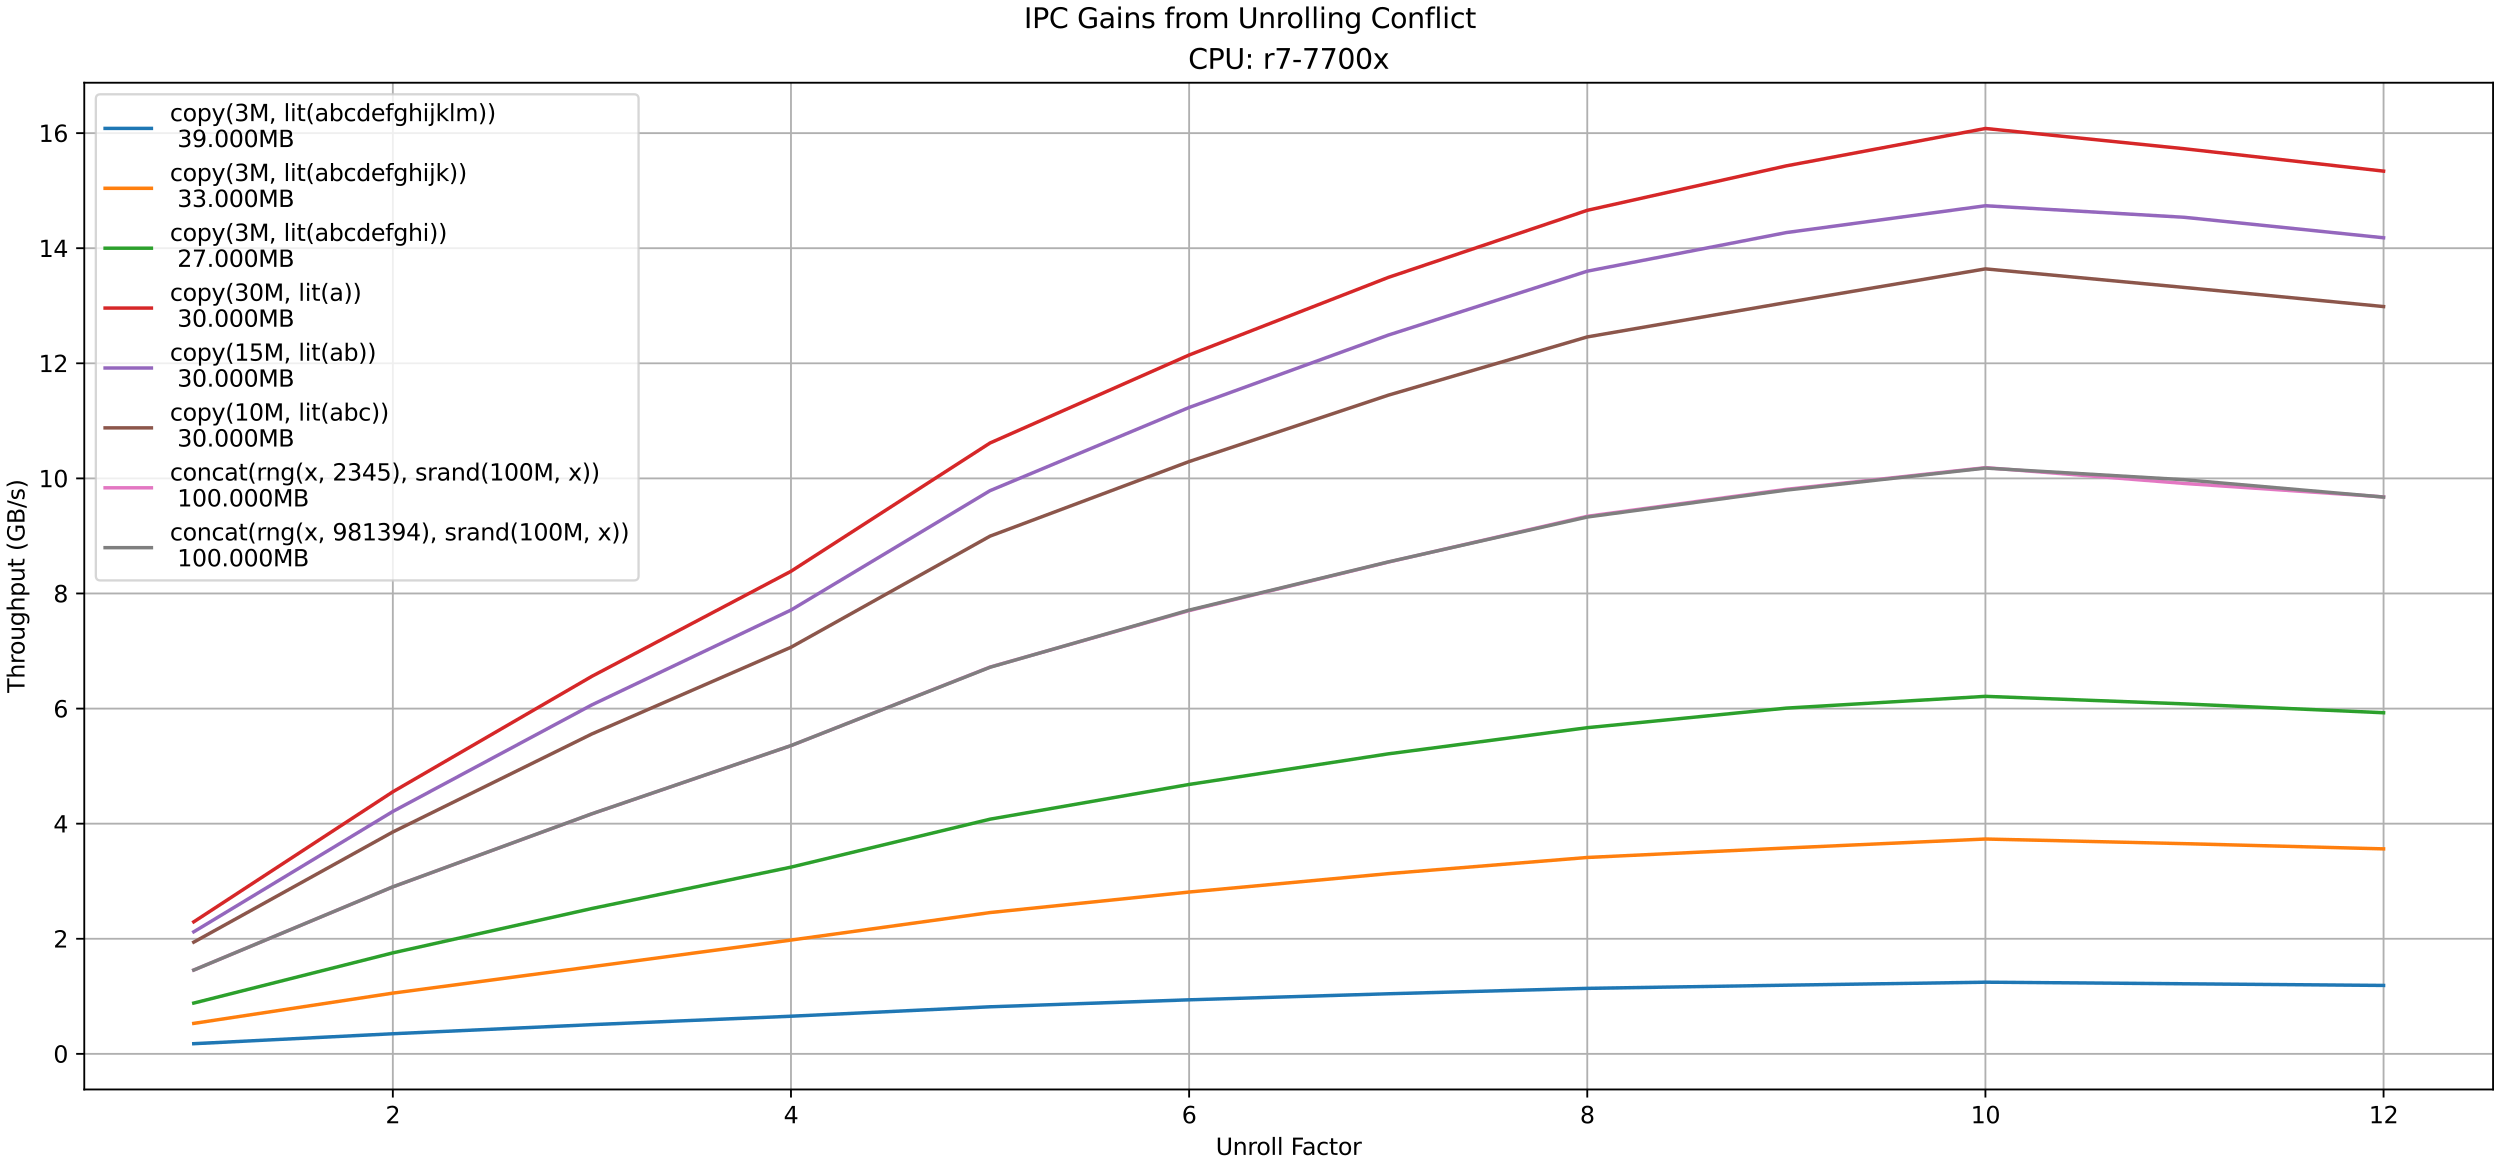 <?xml version="1.0" encoding="utf-8" standalone="no"?>
<!DOCTYPE svg PUBLIC "-//W3C//DTD SVG 1.1//EN"
  "http://www.w3.org/Graphics/SVG/1.1/DTD/svg11.dtd">
<svg xmlns:xlink="http://www.w3.org/1999/xlink" width="1080pt" height="504pt" viewBox="0 0 1080 504" xmlns="http://www.w3.org/2000/svg" version="1.1">
 <defs>
  <style type="text/css">*{stroke-linejoin: round; stroke-linecap: butt}</style>
 </defs>
 <g id="figure_1">
  <g id="patch_1">
   <path d="M 0 504 
L 1080 504 
L 1080 0 
L 0 0 
z
" style="fill: #ffffff"/>
  </g>
  <g id="axes_1">
   <g id="patch_2">
    <path d="M 36.403 470.644 
L 1077 470.644 
L 1077 35.733 
L 36.403 35.733 
z
" style="fill: #ffffff"/>
   </g>
   <g id="matplotlib.axis_1">
    <g id="xtick_1">
     <g id="line2d_1">
      <path d="M 169.703 470.644 
L 169.703 35.733 
" clip-path="url(#p9a62f4791c)" style="fill: none; stroke: #b0b0b0; stroke-width: 0.8; stroke-linecap: square"/>
     </g>
     <g id="line2d_2">
      <defs>
       <path id="m82bf6e3cf7" d="M 0 0 
L 0 3.5 
" style="stroke: #000000; stroke-width: 0.8"/>
      </defs>
      <g>
       <use xlink:href="#m82bf6e3cf7" x="169.703" y="470.644" style="stroke: #000000; stroke-width: 0.8"/>
      </g>
     </g>
     <g id="text_1">
      <!-- 2 -->
      <g transform="translate(166.522 485.242) scale(0.1 -0.1)">
       <defs>
        <path id="DejaVuSans-32" d="M 1228 531 
L 3431 531 
L 3431 0 
L 469 0 
L 469 531 
Q 828 903 1448 1529 
Q 2069 2156 2228 2338 
Q 2531 2678 2651 2914 
Q 2772 3150 2772 3378 
Q 2772 3750 2511 3984 
Q 2250 4219 1831 4219 
Q 1534 4219 1204 4116 
Q 875 4013 500 3803 
L 500 4441 
Q 881 4594 1212 4672 
Q 1544 4750 1819 4750 
Q 2544 4750 2975 4387 
Q 3406 4025 3406 3419 
Q 3406 3131 3298 2873 
Q 3191 2616 2906 2266 
Q 2828 2175 2409 1742 
Q 1991 1309 1228 531 
z
" transform="scale(0.016)"/>
       </defs>
       <use xlink:href="#DejaVuSans-32"/>
      </g>
     </g>
    </g>
    <g id="xtick_2">
     <g id="line2d_3">
      <path d="M 341.702 470.644 
L 341.702 35.733 
" clip-path="url(#p9a62f4791c)" style="fill: none; stroke: #b0b0b0; stroke-width: 0.8; stroke-linecap: square"/>
     </g>
     <g id="line2d_4">
      <g>
       <use xlink:href="#m82bf6e3cf7" x="341.702" y="470.644" style="stroke: #000000; stroke-width: 0.8"/>
      </g>
     </g>
     <g id="text_2">
      <!-- 4 -->
      <g transform="translate(338.521 485.242) scale(0.1 -0.1)">
       <defs>
        <path id="DejaVuSans-34" d="M 2419 4116 
L 825 1625 
L 2419 1625 
L 2419 4116 
z
M 2253 4666 
L 3047 4666 
L 3047 1625 
L 3713 1625 
L 3713 1100 
L 3047 1100 
L 3047 0 
L 2419 0 
L 2419 1100 
L 313 1100 
L 313 1709 
L 2253 4666 
z
" transform="scale(0.016)"/>
       </defs>
       <use xlink:href="#DejaVuSans-34"/>
      </g>
     </g>
    </g>
    <g id="xtick_3">
     <g id="line2d_5">
      <path d="M 513.702 470.644 
L 513.702 35.733 
" clip-path="url(#p9a62f4791c)" style="fill: none; stroke: #b0b0b0; stroke-width: 0.8; stroke-linecap: square"/>
     </g>
     <g id="line2d_6">
      <g>
       <use xlink:href="#m82bf6e3cf7" x="513.702" y="470.644" style="stroke: #000000; stroke-width: 0.8"/>
      </g>
     </g>
     <g id="text_3">
      <!-- 6 -->
      <g transform="translate(510.52 485.242) scale(0.1 -0.1)">
       <defs>
        <path id="DejaVuSans-36" d="M 2113 2584 
Q 1688 2584 1439 2293 
Q 1191 2003 1191 1497 
Q 1191 994 1439 701 
Q 1688 409 2113 409 
Q 2538 409 2786 701 
Q 3034 994 3034 1497 
Q 3034 2003 2786 2293 
Q 2538 2584 2113 2584 
z
M 3366 4563 
L 3366 3988 
Q 3128 4100 2886 4159 
Q 2644 4219 2406 4219 
Q 1781 4219 1451 3797 
Q 1122 3375 1075 2522 
Q 1259 2794 1537 2939 
Q 1816 3084 2150 3084 
Q 2853 3084 3261 2657 
Q 3669 2231 3669 1497 
Q 3669 778 3244 343 
Q 2819 -91 2113 -91 
Q 1303 -91 875 529 
Q 447 1150 447 2328 
Q 447 3434 972 4092 
Q 1497 4750 2381 4750 
Q 2619 4750 2861 4703 
Q 3103 4656 3366 4563 
z
" transform="scale(0.016)"/>
       </defs>
       <use xlink:href="#DejaVuSans-36"/>
      </g>
     </g>
    </g>
    <g id="xtick_4">
     <g id="line2d_7">
      <path d="M 685.701 470.644 
L 685.701 35.733 
" clip-path="url(#p9a62f4791c)" style="fill: none; stroke: #b0b0b0; stroke-width: 0.8; stroke-linecap: square"/>
     </g>
     <g id="line2d_8">
      <g>
       <use xlink:href="#m82bf6e3cf7" x="685.701" y="470.644" style="stroke: #000000; stroke-width: 0.8"/>
      </g>
     </g>
     <g id="text_4">
      <!-- 8 -->
      <g transform="translate(682.52 485.242) scale(0.1 -0.1)">
       <defs>
        <path id="DejaVuSans-38" d="M 2034 2216 
Q 1584 2216 1326 1975 
Q 1069 1734 1069 1313 
Q 1069 891 1326 650 
Q 1584 409 2034 409 
Q 2484 409 2743 651 
Q 3003 894 3003 1313 
Q 3003 1734 2745 1975 
Q 2488 2216 2034 2216 
z
M 1403 2484 
Q 997 2584 770 2862 
Q 544 3141 544 3541 
Q 544 4100 942 4425 
Q 1341 4750 2034 4750 
Q 2731 4750 3128 4425 
Q 3525 4100 3525 3541 
Q 3525 3141 3298 2862 
Q 3072 2584 2669 2484 
Q 3125 2378 3379 2068 
Q 3634 1759 3634 1313 
Q 3634 634 3220 271 
Q 2806 -91 2034 -91 
Q 1263 -91 848 271 
Q 434 634 434 1313 
Q 434 1759 690 2068 
Q 947 2378 1403 2484 
z
M 1172 3481 
Q 1172 3119 1398 2916 
Q 1625 2713 2034 2713 
Q 2441 2713 2670 2916 
Q 2900 3119 2900 3481 
Q 2900 3844 2670 4047 
Q 2441 4250 2034 4250 
Q 1625 4250 1398 4047 
Q 1172 3844 1172 3481 
z
" transform="scale(0.016)"/>
       </defs>
       <use xlink:href="#DejaVuSans-38"/>
      </g>
     </g>
    </g>
    <g id="xtick_5">
     <g id="line2d_9">
      <path d="M 857.701 470.644 
L 857.701 35.733 
" clip-path="url(#p9a62f4791c)" style="fill: none; stroke: #b0b0b0; stroke-width: 0.8; stroke-linecap: square"/>
     </g>
     <g id="line2d_10">
      <g>
       <use xlink:href="#m82bf6e3cf7" x="857.701" y="470.644" style="stroke: #000000; stroke-width: 0.8"/>
      </g>
     </g>
     <g id="text_5">
      <!-- 10 -->
      <g transform="translate(851.338 485.242) scale(0.1 -0.1)">
       <defs>
        <path id="DejaVuSans-31" d="M 794 531 
L 1825 531 
L 1825 4091 
L 703 3866 
L 703 4441 
L 1819 4666 
L 2450 4666 
L 2450 531 
L 3481 531 
L 3481 0 
L 794 0 
L 794 531 
z
" transform="scale(0.016)"/>
        <path id="DejaVuSans-30" d="M 2034 4250 
Q 1547 4250 1301 3770 
Q 1056 3291 1056 2328 
Q 1056 1369 1301 889 
Q 1547 409 2034 409 
Q 2525 409 2770 889 
Q 3016 1369 3016 2328 
Q 3016 3291 2770 3770 
Q 2525 4250 2034 4250 
z
M 2034 4750 
Q 2819 4750 3233 4129 
Q 3647 3509 3647 2328 
Q 3647 1150 3233 529 
Q 2819 -91 2034 -91 
Q 1250 -91 836 529 
Q 422 1150 422 2328 
Q 422 3509 836 4129 
Q 1250 4750 2034 4750 
z
" transform="scale(0.016)"/>
       </defs>
       <use xlink:href="#DejaVuSans-31"/>
       <use xlink:href="#DejaVuSans-30" x="63.623"/>
      </g>
     </g>
    </g>
    <g id="xtick_6">
     <g id="line2d_11">
      <path d="M 1029.7 470.644 
L 1029.7 35.733 
" clip-path="url(#p9a62f4791c)" style="fill: none; stroke: #b0b0b0; stroke-width: 0.8; stroke-linecap: square"/>
     </g>
     <g id="line2d_12">
      <g>
       <use xlink:href="#m82bf6e3cf7" x="1029.7" y="470.644" style="stroke: #000000; stroke-width: 0.8"/>
      </g>
     </g>
     <g id="text_6">
      <!-- 12 -->
      <g transform="translate(1023.337 485.242) scale(0.1 -0.1)">
       <use xlink:href="#DejaVuSans-31"/>
       <use xlink:href="#DejaVuSans-32" x="63.623"/>
      </g>
     </g>
    </g>
    <g id="text_7">
     <!-- Unroll Factor -->
     <g transform="translate(525.196 498.92) scale(0.1 -0.1)">
      <defs>
       <path id="DejaVuSans-55" d="M 556 4666 
L 1191 4666 
L 1191 1831 
Q 1191 1081 1462 751 
Q 1734 422 2344 422 
Q 2950 422 3222 751 
Q 3494 1081 3494 1831 
L 3494 4666 
L 4128 4666 
L 4128 1753 
Q 4128 841 3676 375 
Q 3225 -91 2344 -91 
Q 1459 -91 1007 375 
Q 556 841 556 1753 
L 556 4666 
z
" transform="scale(0.016)"/>
       <path id="DejaVuSans-6e" d="M 3513 2113 
L 3513 0 
L 2938 0 
L 2938 2094 
Q 2938 2591 2744 2837 
Q 2550 3084 2163 3084 
Q 1697 3084 1428 2787 
Q 1159 2491 1159 1978 
L 1159 0 
L 581 0 
L 581 3500 
L 1159 3500 
L 1159 2956 
Q 1366 3272 1645 3428 
Q 1925 3584 2291 3584 
Q 2894 3584 3203 3211 
Q 3513 2838 3513 2113 
z
" transform="scale(0.016)"/>
       <path id="DejaVuSans-72" d="M 2631 2963 
Q 2534 3019 2420 3045 
Q 2306 3072 2169 3072 
Q 1681 3072 1420 2755 
Q 1159 2438 1159 1844 
L 1159 0 
L 581 0 
L 581 3500 
L 1159 3500 
L 1159 2956 
Q 1341 3275 1631 3429 
Q 1922 3584 2338 3584 
Q 2397 3584 2469 3576 
Q 2541 3569 2628 3553 
L 2631 2963 
z
" transform="scale(0.016)"/>
       <path id="DejaVuSans-6f" d="M 1959 3097 
Q 1497 3097 1228 2736 
Q 959 2375 959 1747 
Q 959 1119 1226 758 
Q 1494 397 1959 397 
Q 2419 397 2687 759 
Q 2956 1122 2956 1747 
Q 2956 2369 2687 2733 
Q 2419 3097 1959 3097 
z
M 1959 3584 
Q 2709 3584 3137 3096 
Q 3566 2609 3566 1747 
Q 3566 888 3137 398 
Q 2709 -91 1959 -91 
Q 1206 -91 779 398 
Q 353 888 353 1747 
Q 353 2609 779 3096 
Q 1206 3584 1959 3584 
z
" transform="scale(0.016)"/>
       <path id="DejaVuSans-6c" d="M 603 4863 
L 1178 4863 
L 1178 0 
L 603 0 
L 603 4863 
z
" transform="scale(0.016)"/>
       <path id="DejaVuSans-20" transform="scale(0.016)"/>
       <path id="DejaVuSans-46" d="M 628 4666 
L 3309 4666 
L 3309 4134 
L 1259 4134 
L 1259 2759 
L 3109 2759 
L 3109 2228 
L 1259 2228 
L 1259 0 
L 628 0 
L 628 4666 
z
" transform="scale(0.016)"/>
       <path id="DejaVuSans-61" d="M 2194 1759 
Q 1497 1759 1228 1600 
Q 959 1441 959 1056 
Q 959 750 1161 570 
Q 1363 391 1709 391 
Q 2188 391 2477 730 
Q 2766 1069 2766 1631 
L 2766 1759 
L 2194 1759 
z
M 3341 1997 
L 3341 0 
L 2766 0 
L 2766 531 
Q 2569 213 2275 61 
Q 1981 -91 1556 -91 
Q 1019 -91 701 211 
Q 384 513 384 1019 
Q 384 1609 779 1909 
Q 1175 2209 1959 2209 
L 2766 2209 
L 2766 2266 
Q 2766 2663 2505 2880 
Q 2244 3097 1772 3097 
Q 1472 3097 1187 3025 
Q 903 2953 641 2809 
L 641 3341 
Q 956 3463 1253 3523 
Q 1550 3584 1831 3584 
Q 2591 3584 2966 3190 
Q 3341 2797 3341 1997 
z
" transform="scale(0.016)"/>
       <path id="DejaVuSans-63" d="M 3122 3366 
L 3122 2828 
Q 2878 2963 2633 3030 
Q 2388 3097 2138 3097 
Q 1578 3097 1268 2742 
Q 959 2388 959 1747 
Q 959 1106 1268 751 
Q 1578 397 2138 397 
Q 2388 397 2633 464 
Q 2878 531 3122 666 
L 3122 134 
Q 2881 22 2623 -34 
Q 2366 -91 2075 -91 
Q 1284 -91 818 406 
Q 353 903 353 1747 
Q 353 2603 823 3093 
Q 1294 3584 2113 3584 
Q 2378 3584 2631 3529 
Q 2884 3475 3122 3366 
z
" transform="scale(0.016)"/>
       <path id="DejaVuSans-74" d="M 1172 4494 
L 1172 3500 
L 2356 3500 
L 2356 3053 
L 1172 3053 
L 1172 1153 
Q 1172 725 1289 603 
Q 1406 481 1766 481 
L 2356 481 
L 2356 0 
L 1766 0 
Q 1100 0 847 248 
Q 594 497 594 1153 
L 594 3053 
L 172 3053 
L 172 3500 
L 594 3500 
L 594 4494 
L 1172 4494 
z
" transform="scale(0.016)"/>
      </defs>
      <use xlink:href="#DejaVuSans-55"/>
      <use xlink:href="#DejaVuSans-6e" x="73.193"/>
      <use xlink:href="#DejaVuSans-72" x="136.572"/>
      <use xlink:href="#DejaVuSans-6f" x="175.436"/>
      <use xlink:href="#DejaVuSans-6c" x="236.617"/>
      <use xlink:href="#DejaVuSans-6c" x="264.4"/>
      <use xlink:href="#DejaVuSans-20" x="292.184"/>
      <use xlink:href="#DejaVuSans-46" x="323.971"/>
      <use xlink:href="#DejaVuSans-61" x="372.365"/>
      <use xlink:href="#DejaVuSans-63" x="433.645"/>
      <use xlink:href="#DejaVuSans-74" x="488.625"/>
      <use xlink:href="#DejaVuSans-6f" x="527.834"/>
      <use xlink:href="#DejaVuSans-72" x="589.016"/>
     </g>
    </g>
   </g>
   <g id="matplotlib.axis_2">
    <g id="ytick_1">
     <g id="line2d_13">
      <path d="M 36.403 455.265 
L 1077 455.265 
" clip-path="url(#p9a62f4791c)" style="fill: none; stroke: #b0b0b0; stroke-width: 0.8; stroke-linecap: square"/>
     </g>
     <g id="line2d_14">
      <defs>
       <path id="mc7af6d053e" d="M 0 0 
L -3.5 0 
" style="stroke: #000000; stroke-width: 0.8"/>
      </defs>
      <g>
       <use xlink:href="#mc7af6d053e" x="36.403" y="455.265" style="stroke: #000000; stroke-width: 0.8"/>
      </g>
     </g>
     <g id="text_8">
      <!-- 0 -->
      <g transform="translate(23.041 459.064) scale(0.1 -0.1)">
       <use xlink:href="#DejaVuSans-30"/>
      </g>
     </g>
    </g>
    <g id="ytick_2">
     <g id="line2d_15">
      <path d="M 36.403 405.545 
L 1077 405.545 
" clip-path="url(#p9a62f4791c)" style="fill: none; stroke: #b0b0b0; stroke-width: 0.8; stroke-linecap: square"/>
     </g>
     <g id="line2d_16">
      <g>
       <use xlink:href="#mc7af6d053e" x="36.403" y="405.545" style="stroke: #000000; stroke-width: 0.8"/>
      </g>
     </g>
     <g id="text_9">
      <!-- 2 -->
      <g transform="translate(23.041 409.344) scale(0.1 -0.1)">
       <use xlink:href="#DejaVuSans-32"/>
      </g>
     </g>
    </g>
    <g id="ytick_3">
     <g id="line2d_17">
      <path d="M 36.403 355.824 
L 1077 355.824 
" clip-path="url(#p9a62f4791c)" style="fill: none; stroke: #b0b0b0; stroke-width: 0.8; stroke-linecap: square"/>
     </g>
     <g id="line2d_18">
      <g>
       <use xlink:href="#mc7af6d053e" x="36.403" y="355.824" style="stroke: #000000; stroke-width: 0.8"/>
      </g>
     </g>
     <g id="text_10">
      <!-- 4 -->
      <g transform="translate(23.041 359.624) scale(0.1 -0.1)">
       <use xlink:href="#DejaVuSans-34"/>
      </g>
     </g>
    </g>
    <g id="ytick_4">
     <g id="line2d_19">
      <path d="M 36.403 306.104 
L 1077 306.104 
" clip-path="url(#p9a62f4791c)" style="fill: none; stroke: #b0b0b0; stroke-width: 0.8; stroke-linecap: square"/>
     </g>
     <g id="line2d_20">
      <g>
       <use xlink:href="#mc7af6d053e" x="36.403" y="306.104" style="stroke: #000000; stroke-width: 0.8"/>
      </g>
     </g>
     <g id="text_11">
      <!-- 6 -->
      <g transform="translate(23.041 309.903) scale(0.1 -0.1)">
       <use xlink:href="#DejaVuSans-36"/>
      </g>
     </g>
    </g>
    <g id="ytick_5">
     <g id="line2d_21">
      <path d="M 36.403 256.384 
L 1077 256.384 
" clip-path="url(#p9a62f4791c)" style="fill: none; stroke: #b0b0b0; stroke-width: 0.8; stroke-linecap: square"/>
     </g>
     <g id="line2d_22">
      <g>
       <use xlink:href="#mc7af6d053e" x="36.403" y="256.384" style="stroke: #000000; stroke-width: 0.8"/>
      </g>
     </g>
     <g id="text_12">
      <!-- 8 -->
      <g transform="translate(23.041 260.183) scale(0.1 -0.1)">
       <use xlink:href="#DejaVuSans-38"/>
      </g>
     </g>
    </g>
    <g id="ytick_6">
     <g id="line2d_23">
      <path d="M 36.403 206.663 
L 1077 206.663 
" clip-path="url(#p9a62f4791c)" style="fill: none; stroke: #b0b0b0; stroke-width: 0.8; stroke-linecap: square"/>
     </g>
     <g id="line2d_24">
      <g>
       <use xlink:href="#mc7af6d053e" x="36.403" y="206.663" style="stroke: #000000; stroke-width: 0.8"/>
      </g>
     </g>
     <g id="text_13">
      <!-- 10 -->
      <g transform="translate(16.678 210.463) scale(0.1 -0.1)">
       <use xlink:href="#DejaVuSans-31"/>
       <use xlink:href="#DejaVuSans-30" x="63.623"/>
      </g>
     </g>
    </g>
    <g id="ytick_7">
     <g id="line2d_25">
      <path d="M 36.403 156.943 
L 1077 156.943 
" clip-path="url(#p9a62f4791c)" style="fill: none; stroke: #b0b0b0; stroke-width: 0.8; stroke-linecap: square"/>
     </g>
     <g id="line2d_26">
      <g>
       <use xlink:href="#mc7af6d053e" x="36.403" y="156.943" style="stroke: #000000; stroke-width: 0.8"/>
      </g>
     </g>
     <g id="text_14">
      <!-- 12 -->
      <g transform="translate(16.678 160.742) scale(0.1 -0.1)">
       <use xlink:href="#DejaVuSans-31"/>
       <use xlink:href="#DejaVuSans-32" x="63.623"/>
      </g>
     </g>
    </g>
    <g id="ytick_8">
     <g id="line2d_27">
      <path d="M 36.403 107.223 
L 1077 107.223 
" clip-path="url(#p9a62f4791c)" style="fill: none; stroke: #b0b0b0; stroke-width: 0.8; stroke-linecap: square"/>
     </g>
     <g id="line2d_28">
      <g>
       <use xlink:href="#mc7af6d053e" x="36.403" y="107.223" style="stroke: #000000; stroke-width: 0.8"/>
      </g>
     </g>
     <g id="text_15">
      <!-- 14 -->
      <g transform="translate(16.678 111.022) scale(0.1 -0.1)">
       <use xlink:href="#DejaVuSans-31"/>
       <use xlink:href="#DejaVuSans-34" x="63.623"/>
      </g>
     </g>
    </g>
    <g id="ytick_9">
     <g id="line2d_29">
      <path d="M 36.403 57.503 
L 1077 57.503 
" clip-path="url(#p9a62f4791c)" style="fill: none; stroke: #b0b0b0; stroke-width: 0.8; stroke-linecap: square"/>
     </g>
     <g id="line2d_30">
      <g>
       <use xlink:href="#mc7af6d053e" x="36.403" y="57.503" style="stroke: #000000; stroke-width: 0.8"/>
      </g>
     </g>
     <g id="text_16">
      <!-- 16 -->
      <g transform="translate(16.678 61.302) scale(0.1 -0.1)">
       <use xlink:href="#DejaVuSans-31"/>
       <use xlink:href="#DejaVuSans-36" x="63.623"/>
      </g>
     </g>
    </g>
    <g id="text_17">
     <!-- Throughput (GB/s) -->
     <g transform="translate(10.599 299.312) rotate(-90) scale(0.1 -0.1)">
      <defs>
       <path id="DejaVuSans-54" d="M -19 4666 
L 3928 4666 
L 3928 4134 
L 2272 4134 
L 2272 0 
L 1638 0 
L 1638 4134 
L -19 4134 
L -19 4666 
z
" transform="scale(0.016)"/>
       <path id="DejaVuSans-68" d="M 3513 2113 
L 3513 0 
L 2938 0 
L 2938 2094 
Q 2938 2591 2744 2837 
Q 2550 3084 2163 3084 
Q 1697 3084 1428 2787 
Q 1159 2491 1159 1978 
L 1159 0 
L 581 0 
L 581 4863 
L 1159 4863 
L 1159 2956 
Q 1366 3272 1645 3428 
Q 1925 3584 2291 3584 
Q 2894 3584 3203 3211 
Q 3513 2838 3513 2113 
z
" transform="scale(0.016)"/>
       <path id="DejaVuSans-75" d="M 544 1381 
L 544 3500 
L 1119 3500 
L 1119 1403 
Q 1119 906 1312 657 
Q 1506 409 1894 409 
Q 2359 409 2629 706 
Q 2900 1003 2900 1516 
L 2900 3500 
L 3475 3500 
L 3475 0 
L 2900 0 
L 2900 538 
Q 2691 219 2414 64 
Q 2138 -91 1772 -91 
Q 1169 -91 856 284 
Q 544 659 544 1381 
z
M 1991 3584 
L 1991 3584 
z
" transform="scale(0.016)"/>
       <path id="DejaVuSans-67" d="M 2906 1791 
Q 2906 2416 2648 2759 
Q 2391 3103 1925 3103 
Q 1463 3103 1205 2759 
Q 947 2416 947 1791 
Q 947 1169 1205 825 
Q 1463 481 1925 481 
Q 2391 481 2648 825 
Q 2906 1169 2906 1791 
z
M 3481 434 
Q 3481 -459 3084 -895 
Q 2688 -1331 1869 -1331 
Q 1566 -1331 1297 -1286 
Q 1028 -1241 775 -1147 
L 775 -588 
Q 1028 -725 1275 -790 
Q 1522 -856 1778 -856 
Q 2344 -856 2625 -561 
Q 2906 -266 2906 331 
L 2906 616 
Q 2728 306 2450 153 
Q 2172 0 1784 0 
Q 1141 0 747 490 
Q 353 981 353 1791 
Q 353 2603 747 3093 
Q 1141 3584 1784 3584 
Q 2172 3584 2450 3431 
Q 2728 3278 2906 2969 
L 2906 3500 
L 3481 3500 
L 3481 434 
z
" transform="scale(0.016)"/>
       <path id="DejaVuSans-70" d="M 1159 525 
L 1159 -1331 
L 581 -1331 
L 581 3500 
L 1159 3500 
L 1159 2969 
Q 1341 3281 1617 3432 
Q 1894 3584 2278 3584 
Q 2916 3584 3314 3078 
Q 3713 2572 3713 1747 
Q 3713 922 3314 415 
Q 2916 -91 2278 -91 
Q 1894 -91 1617 61 
Q 1341 213 1159 525 
z
M 3116 1747 
Q 3116 2381 2855 2742 
Q 2594 3103 2138 3103 
Q 1681 3103 1420 2742 
Q 1159 2381 1159 1747 
Q 1159 1113 1420 752 
Q 1681 391 2138 391 
Q 2594 391 2855 752 
Q 3116 1113 3116 1747 
z
" transform="scale(0.016)"/>
       <path id="DejaVuSans-28" d="M 1984 4856 
Q 1566 4138 1362 3434 
Q 1159 2731 1159 2009 
Q 1159 1288 1364 580 
Q 1569 -128 1984 -844 
L 1484 -844 
Q 1016 -109 783 600 
Q 550 1309 550 2009 
Q 550 2706 781 3412 
Q 1013 4119 1484 4856 
L 1984 4856 
z
" transform="scale(0.016)"/>
       <path id="DejaVuSans-47" d="M 3809 666 
L 3809 1919 
L 2778 1919 
L 2778 2438 
L 4434 2438 
L 4434 434 
Q 4069 175 3628 42 
Q 3188 -91 2688 -91 
Q 1594 -91 976 548 
Q 359 1188 359 2328 
Q 359 3472 976 4111 
Q 1594 4750 2688 4750 
Q 3144 4750 3555 4637 
Q 3966 4525 4313 4306 
L 4313 3634 
Q 3963 3931 3569 4081 
Q 3175 4231 2741 4231 
Q 1884 4231 1454 3753 
Q 1025 3275 1025 2328 
Q 1025 1384 1454 906 
Q 1884 428 2741 428 
Q 3075 428 3337 486 
Q 3600 544 3809 666 
z
" transform="scale(0.016)"/>
       <path id="DejaVuSans-42" d="M 1259 2228 
L 1259 519 
L 2272 519 
Q 2781 519 3026 730 
Q 3272 941 3272 1375 
Q 3272 1813 3026 2020 
Q 2781 2228 2272 2228 
L 1259 2228 
z
M 1259 4147 
L 1259 2741 
L 2194 2741 
Q 2656 2741 2882 2914 
Q 3109 3088 3109 3444 
Q 3109 3797 2882 3972 
Q 2656 4147 2194 4147 
L 1259 4147 
z
M 628 4666 
L 2241 4666 
Q 2963 4666 3353 4366 
Q 3744 4066 3744 3513 
Q 3744 3084 3544 2831 
Q 3344 2578 2956 2516 
Q 3422 2416 3680 2098 
Q 3938 1781 3938 1306 
Q 3938 681 3513 340 
Q 3088 0 2303 0 
L 628 0 
L 628 4666 
z
" transform="scale(0.016)"/>
       <path id="DejaVuSans-2f" d="M 1625 4666 
L 2156 4666 
L 531 -594 
L 0 -594 
L 1625 4666 
z
" transform="scale(0.016)"/>
       <path id="DejaVuSans-73" d="M 2834 3397 
L 2834 2853 
Q 2591 2978 2328 3040 
Q 2066 3103 1784 3103 
Q 1356 3103 1142 2972 
Q 928 2841 928 2578 
Q 928 2378 1081 2264 
Q 1234 2150 1697 2047 
L 1894 2003 
Q 2506 1872 2764 1633 
Q 3022 1394 3022 966 
Q 3022 478 2636 193 
Q 2250 -91 1575 -91 
Q 1294 -91 989 -36 
Q 684 19 347 128 
L 347 722 
Q 666 556 975 473 
Q 1284 391 1588 391 
Q 1994 391 2212 530 
Q 2431 669 2431 922 
Q 2431 1156 2273 1281 
Q 2116 1406 1581 1522 
L 1381 1569 
Q 847 1681 609 1914 
Q 372 2147 372 2553 
Q 372 3047 722 3315 
Q 1072 3584 1716 3584 
Q 2034 3584 2315 3537 
Q 2597 3491 2834 3397 
z
" transform="scale(0.016)"/>
       <path id="DejaVuSans-29" d="M 513 4856 
L 1013 4856 
Q 1481 4119 1714 3412 
Q 1947 2706 1947 2009 
Q 1947 1309 1714 600 
Q 1481 -109 1013 -844 
L 513 -844 
Q 928 -128 1133 580 
Q 1338 1288 1338 2009 
Q 1338 2731 1133 3434 
Q 928 4138 513 4856 
z
" transform="scale(0.016)"/>
      </defs>
      <use xlink:href="#DejaVuSans-54"/>
      <use xlink:href="#DejaVuSans-68" x="61.084"/>
      <use xlink:href="#DejaVuSans-72" x="124.463"/>
      <use xlink:href="#DejaVuSans-6f" x="163.326"/>
      <use xlink:href="#DejaVuSans-75" x="224.508"/>
      <use xlink:href="#DejaVuSans-67" x="287.887"/>
      <use xlink:href="#DejaVuSans-68" x="351.363"/>
      <use xlink:href="#DejaVuSans-70" x="414.742"/>
      <use xlink:href="#DejaVuSans-75" x="478.219"/>
      <use xlink:href="#DejaVuSans-74" x="541.598"/>
      <use xlink:href="#DejaVuSans-20" x="580.807"/>
      <use xlink:href="#DejaVuSans-28" x="612.594"/>
      <use xlink:href="#DejaVuSans-47" x="651.607"/>
      <use xlink:href="#DejaVuSans-42" x="729.098"/>
      <use xlink:href="#DejaVuSans-2f" x="797.701"/>
      <use xlink:href="#DejaVuSans-73" x="831.393"/>
      <use xlink:href="#DejaVuSans-29" x="883.492"/>
     </g>
    </g>
   </g>
   <g id="line2d_31">
    <path d="M 83.703 450.875 
L 169.703 446.572 
L 255.703 442.644 
L 341.702 439.004 
L 427.702 434.932 
L 513.702 431.919 
L 599.701 429.301 
L 685.701 426.972 
L 771.701 425.6 
L 857.701 424.307 
L 943.7 424.995 
L 1029.7 425.706 
" clip-path="url(#p9a62f4791c)" style="fill: none; stroke: #1f77b4; stroke-width: 1.5; stroke-linecap: square"/>
   </g>
   <g id="line2d_32">
    <path d="M 83.703 442.099 
L 169.703 429.025 
L 255.703 417.597 
L 341.702 406.107 
L 427.702 394.221 
L 513.702 385.358 
L 599.701 377.408 
L 685.701 370.427 
L 771.701 366.338 
L 857.701 362.455 
L 943.7 364.463 
L 1029.7 366.711 
" clip-path="url(#p9a62f4791c)" style="fill: none; stroke: #ff7f0e; stroke-width: 1.5; stroke-linecap: square"/>
   </g>
   <g id="line2d_33">
    <path d="M 83.703 433.324 
L 169.703 411.636 
L 255.703 392.471 
L 341.702 374.601 
L 427.702 353.88 
L 513.702 338.877 
L 599.701 325.664 
L 685.701 314.355 
L 771.701 305.905 
L 857.701 300.819 
L 943.7 304.088 
L 1029.7 307.911 
" clip-path="url(#p9a62f4791c)" style="fill: none; stroke: #2ca02c; stroke-width: 1.5; stroke-linecap: square"/>
   </g>
   <g id="line2d_34">
    <path d="M 83.703 398.231 
L 169.703 342.052 
L 255.703 292.158 
L 341.702 246.793 
L 427.702 191.365 
L 513.702 153.361 
L 599.701 119.854 
L 685.701 90.857 
L 771.701 71.648 
L 857.701 55.501 
L 943.7 64.269 
L 1029.7 73.93 
" clip-path="url(#p9a62f4791c)" style="fill: none; stroke: #d62728; stroke-width: 1.5; stroke-linecap: square"/>
   </g>
   <g id="line2d_35">
    <path d="M 83.703 402.537 
L 169.703 350.557 
L 255.703 304.498 
L 341.702 263.539 
L 427.702 211.961 
L 513.702 176.023 
L 599.701 144.767 
L 685.701 117.145 
L 771.701 100.466 
L 857.701 88.884 
L 943.7 93.883 
L 1029.7 102.723 
" clip-path="url(#p9a62f4791c)" style="fill: none; stroke: #9467bd; stroke-width: 1.5; stroke-linecap: square"/>
   </g>
   <g id="line2d_36">
    <path d="M 83.703 407.004 
L 169.703 359.414 
L 255.703 317.058 
L 341.702 279.611 
L 427.702 231.608 
L 513.702 199.384 
L 599.701 170.728 
L 685.701 145.545 
L 771.701 130.691 
L 857.701 116.155 
L 943.7 124.192 
L 1029.7 132.439 
" clip-path="url(#p9a62f4791c)" style="fill: none; stroke: #8c564b; stroke-width: 1.5; stroke-linecap: square"/>
   </g>
   <g id="line2d_37">
    <path d="M 83.703 419.059 
L 169.703 383.126 
L 255.703 351.568 
L 341.702 322.112 
L 427.702 288.173 
L 513.702 263.782 
L 599.701 242.825 
L 685.701 223.026 
L 771.701 211.384 
L 857.701 202.02 
L 943.7 208.859 
L 1029.7 214.668 
" clip-path="url(#p9a62f4791c)" style="fill: none; stroke: #e377c2; stroke-width: 1.5; stroke-linecap: square"/>
   </g>
   <g id="line2d_38">
    <path d="M 83.703 419.061 
L 169.703 383.109 
L 255.703 351.541 
L 341.702 322.089 
L 427.702 288.245 
L 513.702 263.563 
L 599.701 242.751 
L 685.701 223.35 
L 771.701 211.723 
L 857.701 202.211 
L 943.7 207.255 
L 1029.7 214.743 
" clip-path="url(#p9a62f4791c)" style="fill: none; stroke: #7f7f7f; stroke-width: 1.5; stroke-linecap: square"/>
   </g>
   <g id="patch_3">
    <path d="M 36.403 470.644 
L 36.403 35.733 
" style="fill: none; stroke: #000000; stroke-width: 0.8; stroke-linejoin: miter; stroke-linecap: square"/>
   </g>
   <g id="patch_4">
    <path d="M 1077 470.644 
L 1077 35.733 
" style="fill: none; stroke: #000000; stroke-width: 0.8; stroke-linejoin: miter; stroke-linecap: square"/>
   </g>
   <g id="patch_5">
    <path d="M 36.403 470.644 
L 1077 470.644 
" style="fill: none; stroke: #000000; stroke-width: 0.8; stroke-linejoin: miter; stroke-linecap: square"/>
   </g>
   <g id="patch_6">
    <path d="M 36.403 35.733 
L 1077 35.733 
" style="fill: none; stroke: #000000; stroke-width: 0.8; stroke-linejoin: miter; stroke-linecap: square"/>
   </g>
   <g id="text_18">
    <!-- CPU: r7-7700x -->
    <g transform="translate(513.305 29.733) scale(0.12 -0.12)">
     <defs>
      <path id="DejaVuSans-43" d="M 4122 4306 
L 4122 3641 
Q 3803 3938 3442 4084 
Q 3081 4231 2675 4231 
Q 1875 4231 1450 3742 
Q 1025 3253 1025 2328 
Q 1025 1406 1450 917 
Q 1875 428 2675 428 
Q 3081 428 3442 575 
Q 3803 722 4122 1019 
L 4122 359 
Q 3791 134 3420 21 
Q 3050 -91 2638 -91 
Q 1578 -91 968 557 
Q 359 1206 359 2328 
Q 359 3453 968 4101 
Q 1578 4750 2638 4750 
Q 3056 4750 3426 4639 
Q 3797 4528 4122 4306 
z
" transform="scale(0.016)"/>
      <path id="DejaVuSans-50" d="M 1259 4147 
L 1259 2394 
L 2053 2394 
Q 2494 2394 2734 2622 
Q 2975 2850 2975 3272 
Q 2975 3691 2734 3919 
Q 2494 4147 2053 4147 
L 1259 4147 
z
M 628 4666 
L 2053 4666 
Q 2838 4666 3239 4311 
Q 3641 3956 3641 3272 
Q 3641 2581 3239 2228 
Q 2838 1875 2053 1875 
L 1259 1875 
L 1259 0 
L 628 0 
L 628 4666 
z
" transform="scale(0.016)"/>
      <path id="DejaVuSans-3a" d="M 750 794 
L 1409 794 
L 1409 0 
L 750 0 
L 750 794 
z
M 750 3309 
L 1409 3309 
L 1409 2516 
L 750 2516 
L 750 3309 
z
" transform="scale(0.016)"/>
      <path id="DejaVuSans-37" d="M 525 4666 
L 3525 4666 
L 3525 4397 
L 1831 0 
L 1172 0 
L 2766 4134 
L 525 4134 
L 525 4666 
z
" transform="scale(0.016)"/>
      <path id="DejaVuSans-2d" d="M 313 2009 
L 1997 2009 
L 1997 1497 
L 313 1497 
L 313 2009 
z
" transform="scale(0.016)"/>
      <path id="DejaVuSans-78" d="M 3513 3500 
L 2247 1797 
L 3578 0 
L 2900 0 
L 1881 1375 
L 863 0 
L 184 0 
L 1544 1831 
L 300 3500 
L 978 3500 
L 1906 2253 
L 2834 3500 
L 3513 3500 
z
" transform="scale(0.016)"/>
     </defs>
     <use xlink:href="#DejaVuSans-43"/>
     <use xlink:href="#DejaVuSans-50" x="69.824"/>
     <use xlink:href="#DejaVuSans-55" x="130.127"/>
     <use xlink:href="#DejaVuSans-3a" x="203.32"/>
     <use xlink:href="#DejaVuSans-20" x="237.012"/>
     <use xlink:href="#DejaVuSans-72" x="268.799"/>
     <use xlink:href="#DejaVuSans-37" x="309.912"/>
     <use xlink:href="#DejaVuSans-2d" x="373.535"/>
     <use xlink:href="#DejaVuSans-37" x="409.619"/>
     <use xlink:href="#DejaVuSans-37" x="473.242"/>
     <use xlink:href="#DejaVuSans-30" x="536.865"/>
     <use xlink:href="#DejaVuSans-30" x="600.488"/>
     <use xlink:href="#DejaVuSans-78" x="664.111"/>
    </g>
   </g>
   <g id="legend_1">
    <g id="patch_7">
     <path d="M 43.403 250.74 
L 273.867 250.74 
Q 275.867 250.74 275.867 248.74 
L 275.867 42.733 
Q 275.867 40.733 273.867 40.733 
L 43.403 40.733 
Q 41.403 40.733 41.403 42.733 
L 41.403 248.74 
Q 41.403 250.74 43.403 250.74 
z
" style="fill: #ffffff; opacity: 0.8; stroke: #cccccc; stroke-linejoin: miter"/>
    </g>
    <g id="line2d_39">
     <path d="M 45.403 55.47 
L 55.403 55.47 
L 65.403 55.47 
" style="fill: none; stroke: #1f77b4; stroke-width: 1.5; stroke-linecap: square"/>
    </g>
    <g id="text_19">
     <!-- copy(3M, lit(abcdefghijklm)) -->
     <g transform="translate(73.403 52.331) scale(0.1 -0.1)">
      <defs>
       <path id="DejaVuSans-79" d="M 2059 -325 
Q 1816 -950 1584 -1140 
Q 1353 -1331 966 -1331 
L 506 -1331 
L 506 -850 
L 844 -850 
Q 1081 -850 1212 -737 
Q 1344 -625 1503 -206 
L 1606 56 
L 191 3500 
L 800 3500 
L 1894 763 
L 2988 3500 
L 3597 3500 
L 2059 -325 
z
" transform="scale(0.016)"/>
       <path id="DejaVuSans-33" d="M 2597 2516 
Q 3050 2419 3304 2112 
Q 3559 1806 3559 1356 
Q 3559 666 3084 287 
Q 2609 -91 1734 -91 
Q 1441 -91 1130 -33 
Q 819 25 488 141 
L 488 750 
Q 750 597 1062 519 
Q 1375 441 1716 441 
Q 2309 441 2620 675 
Q 2931 909 2931 1356 
Q 2931 1769 2642 2001 
Q 2353 2234 1838 2234 
L 1294 2234 
L 1294 2753 
L 1863 2753 
Q 2328 2753 2575 2939 
Q 2822 3125 2822 3475 
Q 2822 3834 2567 4026 
Q 2313 4219 1838 4219 
Q 1578 4219 1281 4162 
Q 984 4106 628 3988 
L 628 4550 
Q 988 4650 1302 4700 
Q 1616 4750 1894 4750 
Q 2613 4750 3031 4423 
Q 3450 4097 3450 3541 
Q 3450 3153 3228 2886 
Q 3006 2619 2597 2516 
z
" transform="scale(0.016)"/>
       <path id="DejaVuSans-4d" d="M 628 4666 
L 1569 4666 
L 2759 1491 
L 3956 4666 
L 4897 4666 
L 4897 0 
L 4281 0 
L 4281 4097 
L 3078 897 
L 2444 897 
L 1241 4097 
L 1241 0 
L 628 0 
L 628 4666 
z
" transform="scale(0.016)"/>
       <path id="DejaVuSans-2c" d="M 750 794 
L 1409 794 
L 1409 256 
L 897 -744 
L 494 -744 
L 750 256 
L 750 794 
z
" transform="scale(0.016)"/>
       <path id="DejaVuSans-69" d="M 603 3500 
L 1178 3500 
L 1178 0 
L 603 0 
L 603 3500 
z
M 603 4863 
L 1178 4863 
L 1178 4134 
L 603 4134 
L 603 4863 
z
" transform="scale(0.016)"/>
       <path id="DejaVuSans-62" d="M 3116 1747 
Q 3116 2381 2855 2742 
Q 2594 3103 2138 3103 
Q 1681 3103 1420 2742 
Q 1159 2381 1159 1747 
Q 1159 1113 1420 752 
Q 1681 391 2138 391 
Q 2594 391 2855 752 
Q 3116 1113 3116 1747 
z
M 1159 2969 
Q 1341 3281 1617 3432 
Q 1894 3584 2278 3584 
Q 2916 3584 3314 3078 
Q 3713 2572 3713 1747 
Q 3713 922 3314 415 
Q 2916 -91 2278 -91 
Q 1894 -91 1617 61 
Q 1341 213 1159 525 
L 1159 0 
L 581 0 
L 581 4863 
L 1159 4863 
L 1159 2969 
z
" transform="scale(0.016)"/>
       <path id="DejaVuSans-64" d="M 2906 2969 
L 2906 4863 
L 3481 4863 
L 3481 0 
L 2906 0 
L 2906 525 
Q 2725 213 2448 61 
Q 2172 -91 1784 -91 
Q 1150 -91 751 415 
Q 353 922 353 1747 
Q 353 2572 751 3078 
Q 1150 3584 1784 3584 
Q 2172 3584 2448 3432 
Q 2725 3281 2906 2969 
z
M 947 1747 
Q 947 1113 1208 752 
Q 1469 391 1925 391 
Q 2381 391 2643 752 
Q 2906 1113 2906 1747 
Q 2906 2381 2643 2742 
Q 2381 3103 1925 3103 
Q 1469 3103 1208 2742 
Q 947 2381 947 1747 
z
" transform="scale(0.016)"/>
       <path id="DejaVuSans-65" d="M 3597 1894 
L 3597 1613 
L 953 1613 
Q 991 1019 1311 708 
Q 1631 397 2203 397 
Q 2534 397 2845 478 
Q 3156 559 3463 722 
L 3463 178 
Q 3153 47 2828 -22 
Q 2503 -91 2169 -91 
Q 1331 -91 842 396 
Q 353 884 353 1716 
Q 353 2575 817 3079 
Q 1281 3584 2069 3584 
Q 2775 3584 3186 3129 
Q 3597 2675 3597 1894 
z
M 3022 2063 
Q 3016 2534 2758 2815 
Q 2500 3097 2075 3097 
Q 1594 3097 1305 2825 
Q 1016 2553 972 2059 
L 3022 2063 
z
" transform="scale(0.016)"/>
       <path id="DejaVuSans-66" d="M 2375 4863 
L 2375 4384 
L 1825 4384 
Q 1516 4384 1395 4259 
Q 1275 4134 1275 3809 
L 1275 3500 
L 2222 3500 
L 2222 3053 
L 1275 3053 
L 1275 0 
L 697 0 
L 697 3053 
L 147 3053 
L 147 3500 
L 697 3500 
L 697 3744 
Q 697 4328 969 4595 
Q 1241 4863 1831 4863 
L 2375 4863 
z
" transform="scale(0.016)"/>
       <path id="DejaVuSans-6a" d="M 603 3500 
L 1178 3500 
L 1178 -63 
Q 1178 -731 923 -1031 
Q 669 -1331 103 -1331 
L -116 -1331 
L -116 -844 
L 38 -844 
Q 366 -844 484 -692 
Q 603 -541 603 -63 
L 603 3500 
z
M 603 4863 
L 1178 4863 
L 1178 4134 
L 603 4134 
L 603 4863 
z
" transform="scale(0.016)"/>
       <path id="DejaVuSans-6b" d="M 581 4863 
L 1159 4863 
L 1159 1991 
L 2875 3500 
L 3609 3500 
L 1753 1863 
L 3688 0 
L 2938 0 
L 1159 1709 
L 1159 0 
L 581 0 
L 581 4863 
z
" transform="scale(0.016)"/>
       <path id="DejaVuSans-6d" d="M 3328 2828 
Q 3544 3216 3844 3400 
Q 4144 3584 4550 3584 
Q 5097 3584 5394 3201 
Q 5691 2819 5691 2113 
L 5691 0 
L 5113 0 
L 5113 2094 
Q 5113 2597 4934 2840 
Q 4756 3084 4391 3084 
Q 3944 3084 3684 2787 
Q 3425 2491 3425 1978 
L 3425 0 
L 2847 0 
L 2847 2094 
Q 2847 2600 2669 2842 
Q 2491 3084 2119 3084 
Q 1678 3084 1418 2786 
Q 1159 2488 1159 1978 
L 1159 0 
L 581 0 
L 581 3500 
L 1159 3500 
L 1159 2956 
Q 1356 3278 1631 3431 
Q 1906 3584 2284 3584 
Q 2666 3584 2933 3390 
Q 3200 3197 3328 2828 
z
" transform="scale(0.016)"/>
      </defs>
      <use xlink:href="#DejaVuSans-63"/>
      <use xlink:href="#DejaVuSans-6f" x="54.98"/>
      <use xlink:href="#DejaVuSans-70" x="116.162"/>
      <use xlink:href="#DejaVuSans-79" x="179.639"/>
      <use xlink:href="#DejaVuSans-28" x="238.818"/>
      <use xlink:href="#DejaVuSans-33" x="277.832"/>
      <use xlink:href="#DejaVuSans-4d" x="341.455"/>
      <use xlink:href="#DejaVuSans-2c" x="427.734"/>
      <use xlink:href="#DejaVuSans-20" x="459.521"/>
      <use xlink:href="#DejaVuSans-6c" x="491.309"/>
      <use xlink:href="#DejaVuSans-69" x="519.092"/>
      <use xlink:href="#DejaVuSans-74" x="546.875"/>
      <use xlink:href="#DejaVuSans-28" x="586.084"/>
      <use xlink:href="#DejaVuSans-61" x="625.098"/>
      <use xlink:href="#DejaVuSans-62" x="686.377"/>
      <use xlink:href="#DejaVuSans-63" x="749.854"/>
      <use xlink:href="#DejaVuSans-64" x="804.834"/>
      <use xlink:href="#DejaVuSans-65" x="868.311"/>
      <use xlink:href="#DejaVuSans-66" x="929.834"/>
      <use xlink:href="#DejaVuSans-67" x="965.039"/>
      <use xlink:href="#DejaVuSans-68" x="1028.516"/>
      <use xlink:href="#DejaVuSans-69" x="1091.895"/>
      <use xlink:href="#DejaVuSans-6a" x="1119.678"/>
      <use xlink:href="#DejaVuSans-6b" x="1147.461"/>
      <use xlink:href="#DejaVuSans-6c" x="1205.371"/>
      <use xlink:href="#DejaVuSans-6d" x="1233.154"/>
      <use xlink:href="#DejaVuSans-29" x="1330.566"/>
      <use xlink:href="#DejaVuSans-29" x="1369.58"/>
     </g>
     <!--  39.000MB -->
     <g transform="translate(73.403 63.529) scale(0.1 -0.1)">
      <defs>
       <path id="DejaVuSans-39" d="M 703 97 
L 703 672 
Q 941 559 1184 500 
Q 1428 441 1663 441 
Q 2288 441 2617 861 
Q 2947 1281 2994 2138 
Q 2813 1869 2534 1725 
Q 2256 1581 1919 1581 
Q 1219 1581 811 2004 
Q 403 2428 403 3163 
Q 403 3881 828 4315 
Q 1253 4750 1959 4750 
Q 2769 4750 3195 4129 
Q 3622 3509 3622 2328 
Q 3622 1225 3098 567 
Q 2575 -91 1691 -91 
Q 1453 -91 1209 -44 
Q 966 3 703 97 
z
M 1959 2075 
Q 2384 2075 2632 2365 
Q 2881 2656 2881 3163 
Q 2881 3666 2632 3958 
Q 2384 4250 1959 4250 
Q 1534 4250 1286 3958 
Q 1038 3666 1038 3163 
Q 1038 2656 1286 2365 
Q 1534 2075 1959 2075 
z
" transform="scale(0.016)"/>
       <path id="DejaVuSans-2e" d="M 684 794 
L 1344 794 
L 1344 0 
L 684 0 
L 684 794 
z
" transform="scale(0.016)"/>
      </defs>
      <use xlink:href="#DejaVuSans-20"/>
      <use xlink:href="#DejaVuSans-33" x="31.787"/>
      <use xlink:href="#DejaVuSans-39" x="95.41"/>
      <use xlink:href="#DejaVuSans-2e" x="159.033"/>
      <use xlink:href="#DejaVuSans-30" x="190.82"/>
      <use xlink:href="#DejaVuSans-30" x="254.443"/>
      <use xlink:href="#DejaVuSans-30" x="318.066"/>
      <use xlink:href="#DejaVuSans-4d" x="381.689"/>
      <use xlink:href="#DejaVuSans-42" x="467.969"/>
     </g>
    </g>
    <g id="line2d_40">
     <path d="M 45.403 81.346 
L 55.403 81.346 
L 65.403 81.346 
" style="fill: none; stroke: #ff7f0e; stroke-width: 1.5; stroke-linecap: square"/>
    </g>
    <g id="text_20">
     <!-- copy(3M, lit(abcdefghijk)) -->
     <g transform="translate(73.403 78.207) scale(0.1 -0.1)">
      <use xlink:href="#DejaVuSans-63"/>
      <use xlink:href="#DejaVuSans-6f" x="54.98"/>
      <use xlink:href="#DejaVuSans-70" x="116.162"/>
      <use xlink:href="#DejaVuSans-79" x="179.639"/>
      <use xlink:href="#DejaVuSans-28" x="238.818"/>
      <use xlink:href="#DejaVuSans-33" x="277.832"/>
      <use xlink:href="#DejaVuSans-4d" x="341.455"/>
      <use xlink:href="#DejaVuSans-2c" x="427.734"/>
      <use xlink:href="#DejaVuSans-20" x="459.521"/>
      <use xlink:href="#DejaVuSans-6c" x="491.309"/>
      <use xlink:href="#DejaVuSans-69" x="519.092"/>
      <use xlink:href="#DejaVuSans-74" x="546.875"/>
      <use xlink:href="#DejaVuSans-28" x="586.084"/>
      <use xlink:href="#DejaVuSans-61" x="625.098"/>
      <use xlink:href="#DejaVuSans-62" x="686.377"/>
      <use xlink:href="#DejaVuSans-63" x="749.854"/>
      <use xlink:href="#DejaVuSans-64" x="804.834"/>
      <use xlink:href="#DejaVuSans-65" x="868.311"/>
      <use xlink:href="#DejaVuSans-66" x="929.834"/>
      <use xlink:href="#DejaVuSans-67" x="965.039"/>
      <use xlink:href="#DejaVuSans-68" x="1028.516"/>
      <use xlink:href="#DejaVuSans-69" x="1091.895"/>
      <use xlink:href="#DejaVuSans-6a" x="1119.678"/>
      <use xlink:href="#DejaVuSans-6b" x="1147.461"/>
      <use xlink:href="#DejaVuSans-29" x="1205.371"/>
      <use xlink:href="#DejaVuSans-29" x="1244.385"/>
     </g>
     <!--  33.000MB -->
     <g transform="translate(73.403 89.405) scale(0.1 -0.1)">
      <use xlink:href="#DejaVuSans-20"/>
      <use xlink:href="#DejaVuSans-33" x="31.787"/>
      <use xlink:href="#DejaVuSans-33" x="95.41"/>
      <use xlink:href="#DejaVuSans-2e" x="159.033"/>
      <use xlink:href="#DejaVuSans-30" x="190.82"/>
      <use xlink:href="#DejaVuSans-30" x="254.443"/>
      <use xlink:href="#DejaVuSans-30" x="318.066"/>
      <use xlink:href="#DejaVuSans-4d" x="381.689"/>
      <use xlink:href="#DejaVuSans-42" x="467.969"/>
     </g>
    </g>
    <g id="line2d_41">
     <path d="M 45.403 107.222 
L 55.403 107.222 
L 65.403 107.222 
" style="fill: none; stroke: #2ca02c; stroke-width: 1.5; stroke-linecap: square"/>
    </g>
    <g id="text_21">
     <!-- copy(3M, lit(abcdefghi)) -->
     <g transform="translate(73.403 104.083) scale(0.1 -0.1)">
      <use xlink:href="#DejaVuSans-63"/>
      <use xlink:href="#DejaVuSans-6f" x="54.98"/>
      <use xlink:href="#DejaVuSans-70" x="116.162"/>
      <use xlink:href="#DejaVuSans-79" x="179.639"/>
      <use xlink:href="#DejaVuSans-28" x="238.818"/>
      <use xlink:href="#DejaVuSans-33" x="277.832"/>
      <use xlink:href="#DejaVuSans-4d" x="341.455"/>
      <use xlink:href="#DejaVuSans-2c" x="427.734"/>
      <use xlink:href="#DejaVuSans-20" x="459.521"/>
      <use xlink:href="#DejaVuSans-6c" x="491.309"/>
      <use xlink:href="#DejaVuSans-69" x="519.092"/>
      <use xlink:href="#DejaVuSans-74" x="546.875"/>
      <use xlink:href="#DejaVuSans-28" x="586.084"/>
      <use xlink:href="#DejaVuSans-61" x="625.098"/>
      <use xlink:href="#DejaVuSans-62" x="686.377"/>
      <use xlink:href="#DejaVuSans-63" x="749.854"/>
      <use xlink:href="#DejaVuSans-64" x="804.834"/>
      <use xlink:href="#DejaVuSans-65" x="868.311"/>
      <use xlink:href="#DejaVuSans-66" x="929.834"/>
      <use xlink:href="#DejaVuSans-67" x="965.039"/>
      <use xlink:href="#DejaVuSans-68" x="1028.516"/>
      <use xlink:href="#DejaVuSans-69" x="1091.895"/>
      <use xlink:href="#DejaVuSans-29" x="1119.678"/>
      <use xlink:href="#DejaVuSans-29" x="1158.691"/>
     </g>
     <!--  27.000MB -->
     <g transform="translate(73.403 115.281) scale(0.1 -0.1)">
      <use xlink:href="#DejaVuSans-20"/>
      <use xlink:href="#DejaVuSans-32" x="31.787"/>
      <use xlink:href="#DejaVuSans-37" x="95.41"/>
      <use xlink:href="#DejaVuSans-2e" x="159.033"/>
      <use xlink:href="#DejaVuSans-30" x="190.82"/>
      <use xlink:href="#DejaVuSans-30" x="254.443"/>
      <use xlink:href="#DejaVuSans-30" x="318.066"/>
      <use xlink:href="#DejaVuSans-4d" x="381.689"/>
      <use xlink:href="#DejaVuSans-42" x="467.969"/>
     </g>
    </g>
    <g id="line2d_42">
     <path d="M 45.403 133.098 
L 55.403 133.098 
L 65.403 133.098 
" style="fill: none; stroke: #d62728; stroke-width: 1.5; stroke-linecap: square"/>
    </g>
    <g id="text_22">
     <!-- copy(30M, lit(a)) -->
     <g transform="translate(73.403 129.959) scale(0.1 -0.1)">
      <use xlink:href="#DejaVuSans-63"/>
      <use xlink:href="#DejaVuSans-6f" x="54.98"/>
      <use xlink:href="#DejaVuSans-70" x="116.162"/>
      <use xlink:href="#DejaVuSans-79" x="179.639"/>
      <use xlink:href="#DejaVuSans-28" x="238.818"/>
      <use xlink:href="#DejaVuSans-33" x="277.832"/>
      <use xlink:href="#DejaVuSans-30" x="341.455"/>
      <use xlink:href="#DejaVuSans-4d" x="405.078"/>
      <use xlink:href="#DejaVuSans-2c" x="491.357"/>
      <use xlink:href="#DejaVuSans-20" x="523.145"/>
      <use xlink:href="#DejaVuSans-6c" x="554.932"/>
      <use xlink:href="#DejaVuSans-69" x="582.715"/>
      <use xlink:href="#DejaVuSans-74" x="610.498"/>
      <use xlink:href="#DejaVuSans-28" x="649.707"/>
      <use xlink:href="#DejaVuSans-61" x="688.721"/>
      <use xlink:href="#DejaVuSans-29" x="750"/>
      <use xlink:href="#DejaVuSans-29" x="789.014"/>
     </g>
     <!--  30.000MB -->
     <g transform="translate(73.403 141.157) scale(0.1 -0.1)">
      <use xlink:href="#DejaVuSans-20"/>
      <use xlink:href="#DejaVuSans-33" x="31.787"/>
      <use xlink:href="#DejaVuSans-30" x="95.41"/>
      <use xlink:href="#DejaVuSans-2e" x="159.033"/>
      <use xlink:href="#DejaVuSans-30" x="190.82"/>
      <use xlink:href="#DejaVuSans-30" x="254.443"/>
      <use xlink:href="#DejaVuSans-30" x="318.066"/>
      <use xlink:href="#DejaVuSans-4d" x="381.689"/>
      <use xlink:href="#DejaVuSans-42" x="467.969"/>
     </g>
    </g>
    <g id="line2d_43">
     <path d="M 45.403 158.974 
L 55.403 158.974 
L 65.403 158.974 
" style="fill: none; stroke: #9467bd; stroke-width: 1.5; stroke-linecap: square"/>
    </g>
    <g id="text_23">
     <!-- copy(15M, lit(ab)) -->
     <g transform="translate(73.403 155.835) scale(0.1 -0.1)">
      <defs>
       <path id="DejaVuSans-35" d="M 691 4666 
L 3169 4666 
L 3169 4134 
L 1269 4134 
L 1269 2991 
Q 1406 3038 1543 3061 
Q 1681 3084 1819 3084 
Q 2600 3084 3056 2656 
Q 3513 2228 3513 1497 
Q 3513 744 3044 326 
Q 2575 -91 1722 -91 
Q 1428 -91 1123 -41 
Q 819 9 494 109 
L 494 744 
Q 775 591 1075 516 
Q 1375 441 1709 441 
Q 2250 441 2565 725 
Q 2881 1009 2881 1497 
Q 2881 1984 2565 2268 
Q 2250 2553 1709 2553 
Q 1456 2553 1204 2497 
Q 953 2441 691 2322 
L 691 4666 
z
" transform="scale(0.016)"/>
      </defs>
      <use xlink:href="#DejaVuSans-63"/>
      <use xlink:href="#DejaVuSans-6f" x="54.98"/>
      <use xlink:href="#DejaVuSans-70" x="116.162"/>
      <use xlink:href="#DejaVuSans-79" x="179.639"/>
      <use xlink:href="#DejaVuSans-28" x="238.818"/>
      <use xlink:href="#DejaVuSans-31" x="277.832"/>
      <use xlink:href="#DejaVuSans-35" x="341.455"/>
      <use xlink:href="#DejaVuSans-4d" x="405.078"/>
      <use xlink:href="#DejaVuSans-2c" x="491.357"/>
      <use xlink:href="#DejaVuSans-20" x="523.145"/>
      <use xlink:href="#DejaVuSans-6c" x="554.932"/>
      <use xlink:href="#DejaVuSans-69" x="582.715"/>
      <use xlink:href="#DejaVuSans-74" x="610.498"/>
      <use xlink:href="#DejaVuSans-28" x="649.707"/>
      <use xlink:href="#DejaVuSans-61" x="688.721"/>
      <use xlink:href="#DejaVuSans-62" x="750"/>
      <use xlink:href="#DejaVuSans-29" x="813.477"/>
      <use xlink:href="#DejaVuSans-29" x="852.49"/>
     </g>
     <!--  30.000MB -->
     <g transform="translate(73.403 167.033) scale(0.1 -0.1)">
      <use xlink:href="#DejaVuSans-20"/>
      <use xlink:href="#DejaVuSans-33" x="31.787"/>
      <use xlink:href="#DejaVuSans-30" x="95.41"/>
      <use xlink:href="#DejaVuSans-2e" x="159.033"/>
      <use xlink:href="#DejaVuSans-30" x="190.82"/>
      <use xlink:href="#DejaVuSans-30" x="254.443"/>
      <use xlink:href="#DejaVuSans-30" x="318.066"/>
      <use xlink:href="#DejaVuSans-4d" x="381.689"/>
      <use xlink:href="#DejaVuSans-42" x="467.969"/>
     </g>
    </g>
    <g id="line2d_44">
     <path d="M 45.403 184.849 
L 55.403 184.849 
L 65.403 184.849 
" style="fill: none; stroke: #8c564b; stroke-width: 1.5; stroke-linecap: square"/>
    </g>
    <g id="text_24">
     <!-- copy(10M, lit(abc)) -->
     <g transform="translate(73.403 181.711) scale(0.1 -0.1)">
      <use xlink:href="#DejaVuSans-63"/>
      <use xlink:href="#DejaVuSans-6f" x="54.98"/>
      <use xlink:href="#DejaVuSans-70" x="116.162"/>
      <use xlink:href="#DejaVuSans-79" x="179.639"/>
      <use xlink:href="#DejaVuSans-28" x="238.818"/>
      <use xlink:href="#DejaVuSans-31" x="277.832"/>
      <use xlink:href="#DejaVuSans-30" x="341.455"/>
      <use xlink:href="#DejaVuSans-4d" x="405.078"/>
      <use xlink:href="#DejaVuSans-2c" x="491.357"/>
      <use xlink:href="#DejaVuSans-20" x="523.145"/>
      <use xlink:href="#DejaVuSans-6c" x="554.932"/>
      <use xlink:href="#DejaVuSans-69" x="582.715"/>
      <use xlink:href="#DejaVuSans-74" x="610.498"/>
      <use xlink:href="#DejaVuSans-28" x="649.707"/>
      <use xlink:href="#DejaVuSans-61" x="688.721"/>
      <use xlink:href="#DejaVuSans-62" x="750"/>
      <use xlink:href="#DejaVuSans-63" x="813.477"/>
      <use xlink:href="#DejaVuSans-29" x="868.457"/>
      <use xlink:href="#DejaVuSans-29" x="907.471"/>
     </g>
     <!--  30.000MB -->
     <g transform="translate(73.403 192.909) scale(0.1 -0.1)">
      <use xlink:href="#DejaVuSans-20"/>
      <use xlink:href="#DejaVuSans-33" x="31.787"/>
      <use xlink:href="#DejaVuSans-30" x="95.41"/>
      <use xlink:href="#DejaVuSans-2e" x="159.033"/>
      <use xlink:href="#DejaVuSans-30" x="190.82"/>
      <use xlink:href="#DejaVuSans-30" x="254.443"/>
      <use xlink:href="#DejaVuSans-30" x="318.066"/>
      <use xlink:href="#DejaVuSans-4d" x="381.689"/>
      <use xlink:href="#DejaVuSans-42" x="467.969"/>
     </g>
    </g>
    <g id="line2d_45">
     <path d="M 45.403 210.725 
L 55.403 210.725 
L 65.403 210.725 
" style="fill: none; stroke: #e377c2; stroke-width: 1.5; stroke-linecap: square"/>
    </g>
    <g id="text_25">
     <!-- concat(rng(x, 2345), srand(100M, x)) -->
     <g transform="translate(73.403 207.587) scale(0.1 -0.1)">
      <use xlink:href="#DejaVuSans-63"/>
      <use xlink:href="#DejaVuSans-6f" x="54.98"/>
      <use xlink:href="#DejaVuSans-6e" x="116.162"/>
      <use xlink:href="#DejaVuSans-63" x="179.541"/>
      <use xlink:href="#DejaVuSans-61" x="234.521"/>
      <use xlink:href="#DejaVuSans-74" x="295.801"/>
      <use xlink:href="#DejaVuSans-28" x="335.01"/>
      <use xlink:href="#DejaVuSans-72" x="374.023"/>
      <use xlink:href="#DejaVuSans-6e" x="413.387"/>
      <use xlink:href="#DejaVuSans-67" x="476.766"/>
      <use xlink:href="#DejaVuSans-28" x="540.242"/>
      <use xlink:href="#DejaVuSans-78" x="579.256"/>
      <use xlink:href="#DejaVuSans-2c" x="638.436"/>
      <use xlink:href="#DejaVuSans-20" x="670.223"/>
      <use xlink:href="#DejaVuSans-32" x="702.01"/>
      <use xlink:href="#DejaVuSans-33" x="765.633"/>
      <use xlink:href="#DejaVuSans-34" x="829.256"/>
      <use xlink:href="#DejaVuSans-35" x="892.879"/>
      <use xlink:href="#DejaVuSans-29" x="956.502"/>
      <use xlink:href="#DejaVuSans-2c" x="995.516"/>
      <use xlink:href="#DejaVuSans-20" x="1027.303"/>
      <use xlink:href="#DejaVuSans-73" x="1059.09"/>
      <use xlink:href="#DejaVuSans-72" x="1111.189"/>
      <use xlink:href="#DejaVuSans-61" x="1152.303"/>
      <use xlink:href="#DejaVuSans-6e" x="1213.582"/>
      <use xlink:href="#DejaVuSans-64" x="1276.961"/>
      <use xlink:href="#DejaVuSans-28" x="1340.438"/>
      <use xlink:href="#DejaVuSans-31" x="1379.451"/>
      <use xlink:href="#DejaVuSans-30" x="1443.074"/>
      <use xlink:href="#DejaVuSans-30" x="1506.697"/>
      <use xlink:href="#DejaVuSans-4d" x="1570.32"/>
      <use xlink:href="#DejaVuSans-2c" x="1656.6"/>
      <use xlink:href="#DejaVuSans-20" x="1688.387"/>
      <use xlink:href="#DejaVuSans-78" x="1720.174"/>
      <use xlink:href="#DejaVuSans-29" x="1779.354"/>
      <use xlink:href="#DejaVuSans-29" x="1818.367"/>
     </g>
     <!--  100.000MB -->
     <g transform="translate(73.403 218.784) scale(0.1 -0.1)">
      <use xlink:href="#DejaVuSans-20"/>
      <use xlink:href="#DejaVuSans-31" x="31.787"/>
      <use xlink:href="#DejaVuSans-30" x="95.41"/>
      <use xlink:href="#DejaVuSans-30" x="159.033"/>
      <use xlink:href="#DejaVuSans-2e" x="222.656"/>
      <use xlink:href="#DejaVuSans-30" x="254.443"/>
      <use xlink:href="#DejaVuSans-30" x="318.066"/>
      <use xlink:href="#DejaVuSans-30" x="381.689"/>
      <use xlink:href="#DejaVuSans-4d" x="445.312"/>
      <use xlink:href="#DejaVuSans-42" x="531.592"/>
     </g>
    </g>
    <g id="line2d_46">
     <path d="M 45.403 236.601 
L 55.403 236.601 
L 65.403 236.601 
" style="fill: none; stroke: #7f7f7f; stroke-width: 1.5; stroke-linecap: square"/>
    </g>
    <g id="text_26">
     <!-- concat(rng(x, 981394), srand(100M, x)) -->
     <g transform="translate(73.403 233.463) scale(0.1 -0.1)">
      <use xlink:href="#DejaVuSans-63"/>
      <use xlink:href="#DejaVuSans-6f" x="54.98"/>
      <use xlink:href="#DejaVuSans-6e" x="116.162"/>
      <use xlink:href="#DejaVuSans-63" x="179.541"/>
      <use xlink:href="#DejaVuSans-61" x="234.521"/>
      <use xlink:href="#DejaVuSans-74" x="295.801"/>
      <use xlink:href="#DejaVuSans-28" x="335.01"/>
      <use xlink:href="#DejaVuSans-72" x="374.023"/>
      <use xlink:href="#DejaVuSans-6e" x="413.387"/>
      <use xlink:href="#DejaVuSans-67" x="476.766"/>
      <use xlink:href="#DejaVuSans-28" x="540.242"/>
      <use xlink:href="#DejaVuSans-78" x="579.256"/>
      <use xlink:href="#DejaVuSans-2c" x="638.436"/>
      <use xlink:href="#DejaVuSans-20" x="670.223"/>
      <use xlink:href="#DejaVuSans-39" x="702.01"/>
      <use xlink:href="#DejaVuSans-38" x="765.633"/>
      <use xlink:href="#DejaVuSans-31" x="829.256"/>
      <use xlink:href="#DejaVuSans-33" x="892.879"/>
      <use xlink:href="#DejaVuSans-39" x="956.502"/>
      <use xlink:href="#DejaVuSans-34" x="1020.125"/>
      <use xlink:href="#DejaVuSans-29" x="1083.748"/>
      <use xlink:href="#DejaVuSans-2c" x="1122.762"/>
      <use xlink:href="#DejaVuSans-20" x="1154.549"/>
      <use xlink:href="#DejaVuSans-73" x="1186.336"/>
      <use xlink:href="#DejaVuSans-72" x="1238.436"/>
      <use xlink:href="#DejaVuSans-61" x="1279.549"/>
      <use xlink:href="#DejaVuSans-6e" x="1340.828"/>
      <use xlink:href="#DejaVuSans-64" x="1404.207"/>
      <use xlink:href="#DejaVuSans-28" x="1467.684"/>
      <use xlink:href="#DejaVuSans-31" x="1506.697"/>
      <use xlink:href="#DejaVuSans-30" x="1570.32"/>
      <use xlink:href="#DejaVuSans-30" x="1633.943"/>
      <use xlink:href="#DejaVuSans-4d" x="1697.566"/>
      <use xlink:href="#DejaVuSans-2c" x="1783.846"/>
      <use xlink:href="#DejaVuSans-20" x="1815.633"/>
      <use xlink:href="#DejaVuSans-78" x="1847.42"/>
      <use xlink:href="#DejaVuSans-29" x="1906.6"/>
      <use xlink:href="#DejaVuSans-29" x="1945.613"/>
     </g>
     <!--  100.000MB -->
     <g transform="translate(73.403 244.66) scale(0.1 -0.1)">
      <use xlink:href="#DejaVuSans-20"/>
      <use xlink:href="#DejaVuSans-31" x="31.787"/>
      <use xlink:href="#DejaVuSans-30" x="95.41"/>
      <use xlink:href="#DejaVuSans-30" x="159.033"/>
      <use xlink:href="#DejaVuSans-2e" x="222.656"/>
      <use xlink:href="#DejaVuSans-30" x="254.443"/>
      <use xlink:href="#DejaVuSans-30" x="318.066"/>
      <use xlink:href="#DejaVuSans-30" x="381.689"/>
      <use xlink:href="#DejaVuSans-4d" x="445.312"/>
      <use xlink:href="#DejaVuSans-42" x="531.592"/>
     </g>
    </g>
   </g>
  </g>
  <g id="text_27">
   <!-- IPC Gains from Unrolling Conflict -->
   <g transform="translate(442.345 12.118) scale(0.12 -0.12)">
    <defs>
     <path id="DejaVuSans-49" d="M 628 4666 
L 1259 4666 
L 1259 0 
L 628 0 
L 628 4666 
z
" transform="scale(0.016)"/>
    </defs>
    <use xlink:href="#DejaVuSans-49"/>
    <use xlink:href="#DejaVuSans-50" x="29.492"/>
    <use xlink:href="#DejaVuSans-43" x="89.795"/>
    <use xlink:href="#DejaVuSans-20" x="159.619"/>
    <use xlink:href="#DejaVuSans-47" x="191.406"/>
    <use xlink:href="#DejaVuSans-61" x="268.896"/>
    <use xlink:href="#DejaVuSans-69" x="330.176"/>
    <use xlink:href="#DejaVuSans-6e" x="357.959"/>
    <use xlink:href="#DejaVuSans-73" x="421.338"/>
    <use xlink:href="#DejaVuSans-20" x="473.438"/>
    <use xlink:href="#DejaVuSans-66" x="505.225"/>
    <use xlink:href="#DejaVuSans-72" x="540.43"/>
    <use xlink:href="#DejaVuSans-6f" x="579.293"/>
    <use xlink:href="#DejaVuSans-6d" x="640.475"/>
    <use xlink:href="#DejaVuSans-20" x="737.887"/>
    <use xlink:href="#DejaVuSans-55" x="769.674"/>
    <use xlink:href="#DejaVuSans-6e" x="842.867"/>
    <use xlink:href="#DejaVuSans-72" x="906.246"/>
    <use xlink:href="#DejaVuSans-6f" x="945.109"/>
    <use xlink:href="#DejaVuSans-6c" x="1006.291"/>
    <use xlink:href="#DejaVuSans-6c" x="1034.074"/>
    <use xlink:href="#DejaVuSans-69" x="1061.857"/>
    <use xlink:href="#DejaVuSans-6e" x="1089.641"/>
    <use xlink:href="#DejaVuSans-67" x="1153.02"/>
    <use xlink:href="#DejaVuSans-20" x="1216.496"/>
    <use xlink:href="#DejaVuSans-43" x="1248.283"/>
    <use xlink:href="#DejaVuSans-6f" x="1318.107"/>
    <use xlink:href="#DejaVuSans-6e" x="1379.289"/>
    <use xlink:href="#DejaVuSans-66" x="1442.668"/>
    <use xlink:href="#DejaVuSans-6c" x="1477.873"/>
    <use xlink:href="#DejaVuSans-69" x="1505.656"/>
    <use xlink:href="#DejaVuSans-63" x="1533.439"/>
    <use xlink:href="#DejaVuSans-74" x="1588.42"/>
   </g>
  </g>
 </g>
 <defs>
  <clipPath id="p9a62f4791c">
   <rect x="36.403" y="35.733" width="1040.596" height="434.911"/>
  </clipPath>
 </defs>
</svg>

